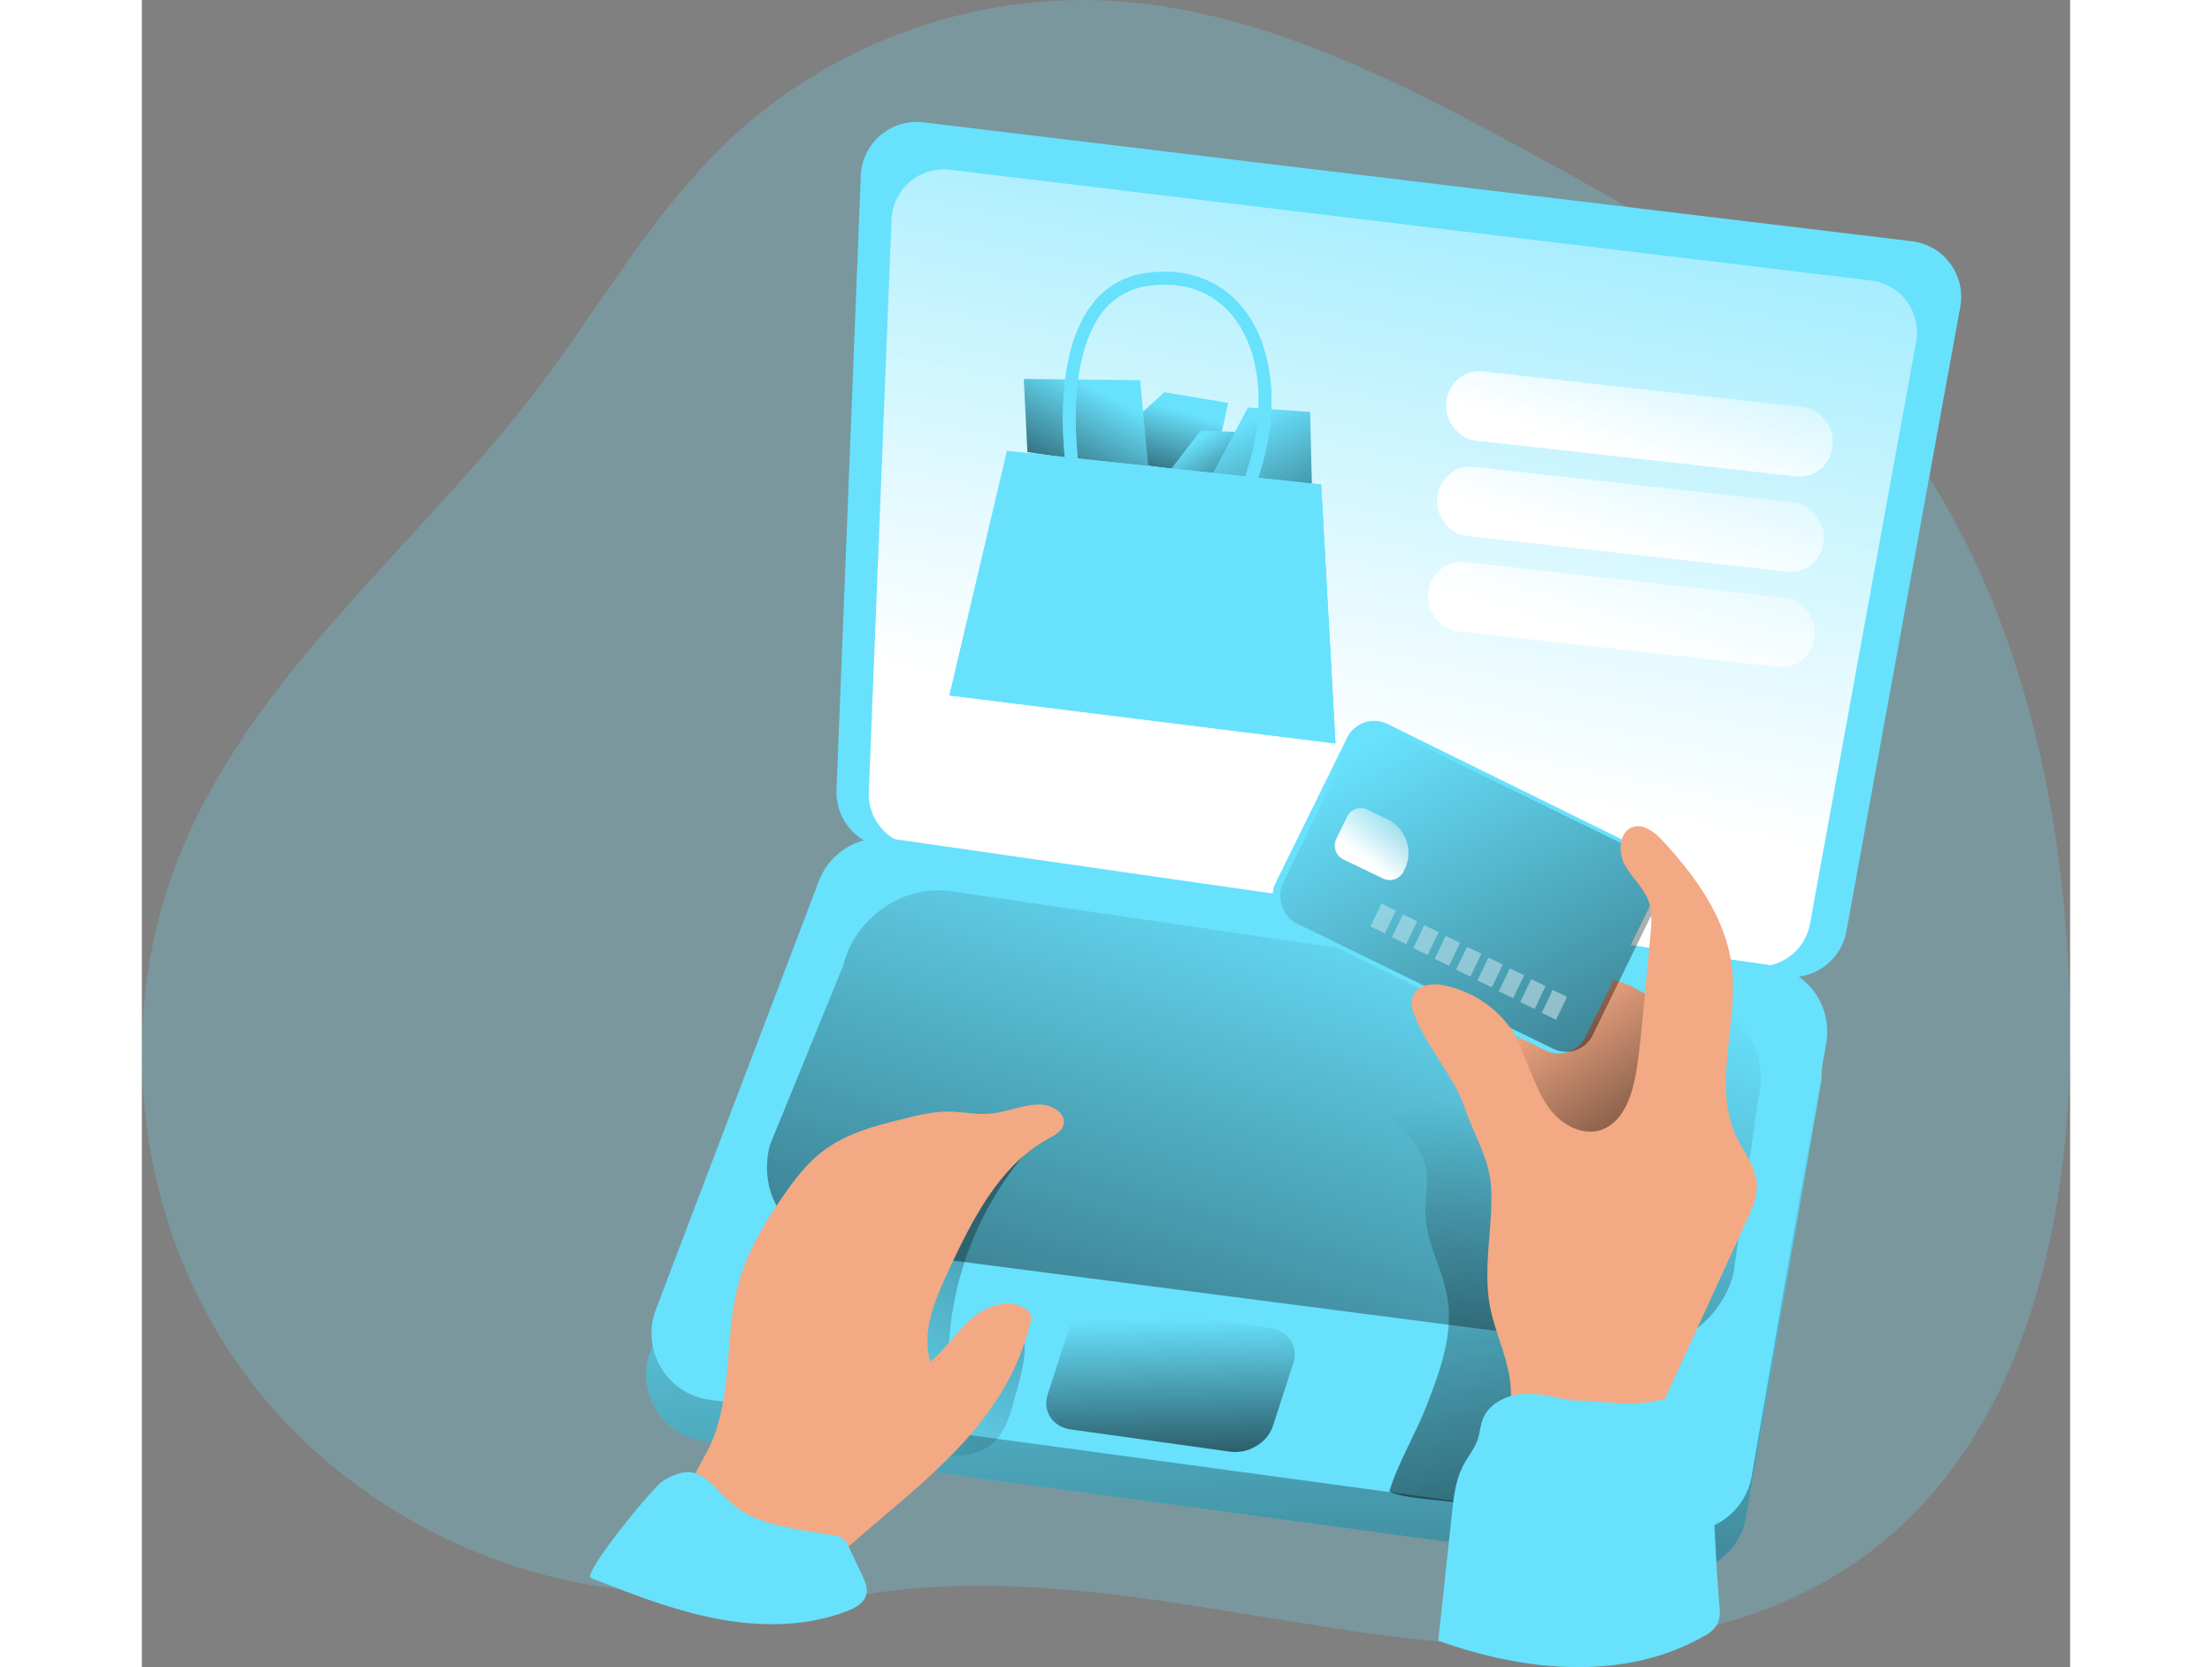 <svg xmlns:xlink="http://www.w3.org/1999/xlink" id="Layer_1" data-name="Layer 1" xmlns="http://www.w3.org/2000/svg"
     viewBox="0 0 529.1 457.46" width="406" height="306" class="illustration styles_illustrationTablet__1DWOa">
    <rect x="0" y="0" width="529.1" height="457.46" fill="#808080" stroke="none"/>
    <defs>
        <linearGradient id="linear-gradient" x1="319.23" y1="309.31" x2="338.97" y2="675.45"
                        gradientUnits="userSpaceOnUse">
            <stop offset="0" stop-color="#010101" stop-opacity="0"></stop>
            <stop offset="0.95" stop-color="#010101"></stop>
        </linearGradient>
        <linearGradient id="linear-gradient-2" x1="395.2" y1="-47.69" x2="316.25" y2="349.05"
                        gradientUnits="userSpaceOnUse">
            <stop offset="0" stop-color="#fff" stop-opacity="0"></stop>
            <stop offset="0.66" stop-color="#fff"></stop>
        </linearGradient>
        <linearGradient id="linear-gradient-3" x1="283.1" y1="112.17" x2="272.41" y2="148.03"
                        xlink:href="#linear-gradient"></linearGradient>
        <linearGradient id="linear-gradient-4" x1="292.69" y1="118.97" x2="309.47" y2="148.25"
                        xlink:href="#linear-gradient"></linearGradient>
        <linearGradient id="linear-gradient-5" x1="303.81" y1="115.19" x2="338.36" y2="183.29"
                        xlink:href="#linear-gradient"></linearGradient>
        <linearGradient id="linear-gradient-6" x1="263.88" y1="107.75" x2="238.55" y2="154.14"
                        xlink:href="#linear-gradient"></linearGradient>
        <linearGradient id="linear-gradient-7" x1="354.62" y1="249.05" x2="249.83" y2="578.67"
                        xlink:href="#linear-gradient"></linearGradient>
        <linearGradient id="linear-gradient-8" x1="216.96" y1="408.65" x2="371.41" y2="211.27"
                        xlink:href="#linear-gradient"></linearGradient>
        <linearGradient id="linear-gradient-9" x1="388.38" y1="307.36" x2="427.86" y2="532.37"
                        xlink:href="#linear-gradient"></linearGradient>
        <linearGradient id="linear-gradient-10" x1="405.24" y1="284.1" x2="458.53" y2="361.08"
                        xlink:href="#linear-gradient"></linearGradient>
        <linearGradient id="linear-gradient-11" x1="373.64" y1="211.14" x2="498.15" y2="438.81"
                        gradientTransform="matrix(0.92, -0.44, 0.45, 0.89, -93.96, 200.8)"
                        xlink:href="#linear-gradient"></linearGradient>
        <linearGradient id="linear-gradient-12" x1="118.05" y1="363.3" x2="111.7" y2="395.18"
                        gradientTransform="translate(245.06 -140.42)" xlink:href="#linear-gradient-2"></linearGradient>
        <linearGradient id="linear-gradient-13" x1="66.23" y1="377" x2="713.64" y2="745.44"
                        gradientTransform="translate(92.73 -282.27) scale(1.27 1.18)"
                        xlink:href="#linear-gradient-2"></linearGradient>
        <linearGradient id="linear-gradient-14" x1="67.45" y1="374.86" x2="714.86" y2="743.3"
                        gradientTransform="translate(92.02 -279.45) scale(1.27 1.18)"
                        xlink:href="#linear-gradient-2"></linearGradient>
        <linearGradient id="linear-gradient-15" x1="68.67" y1="372.72" x2="716.07" y2="741.17"
                        gradientTransform="translate(91.32 -276.62) scale(1.27 1.18)"
                        xlink:href="#linear-gradient-2"></linearGradient>
        <linearGradient id="linear-gradient-16" x1="69.89" y1="370.58" x2="717.29" y2="739.03"
                        gradientTransform="translate(90.62 -273.8) scale(1.27 1.18)"
                        xlink:href="#linear-gradient-2"></linearGradient>
        <linearGradient id="linear-gradient-17" x1="71.1" y1="368.44" x2="718.51" y2="736.89"
                        gradientTransform="translate(89.91 -270.98) scale(1.27 1.18)"
                        xlink:href="#linear-gradient-2"></linearGradient>
        <linearGradient id="linear-gradient-18" x1="72.32" y1="366.31" x2="719.73" y2="734.75"
                        gradientTransform="translate(89.21 -268.16) scale(1.27 1.18)"
                        xlink:href="#linear-gradient-2"></linearGradient>
        <linearGradient id="linear-gradient-19" x1="73.54" y1="364.17" x2="720.94" y2="732.61"
                        gradientTransform="translate(88.51 -265.34) scale(1.27 1.18)"
                        xlink:href="#linear-gradient-2"></linearGradient>
        <linearGradient id="linear-gradient-20" x1="74.76" y1="362.03" x2="722.16" y2="730.47"
                        gradientTransform="translate(87.8 -262.51) scale(1.27 1.18)"
                        xlink:href="#linear-gradient-2"></linearGradient>
        <linearGradient id="linear-gradient-21" x1="75.97" y1="359.89" x2="723.38" y2="728.33"
                        gradientTransform="translate(87.1 -259.69) scale(1.27 1.18)"
                        xlink:href="#linear-gradient-2"></linearGradient>
        <linearGradient id="linear-gradient-22" x1="156.78" y1="380.22" x2="169.21" y2="451.06"
                        gradientTransform="matrix(1, 0.14, -0.3, 0.92, 262.58, -2.66)"
                        xlink:href="#linear-gradient"></linearGradient>
        <linearGradient id="linear-gradient-23" x1="364.98" y1="104.82" x2="350.87" y2="175.69"
                        gradientTransform="translate(74.73 -18.14)" xlink:href="#linear-gradient-2"></linearGradient>
        <linearGradient id="linear-gradient-24" x1="365.42" y1="131.08" x2="351.32" y2="201.96"
                        gradientTransform="translate(71.82 -18.25)" xlink:href="#linear-gradient-2"></linearGradient>
        <linearGradient id="linear-gradient-25" x1="365.87" y1="157.35" x2="351.76" y2="228.22"
                        gradientTransform="translate(68.91 -18.36)" xlink:href="#linear-gradient-2"></linearGradient>
    </defs>
    <title>Card Payment online 2</title>
    <path d="M218.74,445.11c46.39-7.81,93.47,4.12,140.07,10.58S456.76,461.93,494.6,434c44.52-32.88,57-94.24,55.83-149.58-1.31-64.06-18.07-131-62.89-176.81-23.9-24.42-54.24-41.36-84.24-57.7C365.79,29.45,326.35,8.9,283.66,7.5A142.18,142.18,0,0,0,182.8,45.61c-21.27,20-35.71,46.06-53.45,69.27C96.59,157.74,51.43,192.63,31.5,242.75,13.36,288.36,20,343,48.59,382.89s78.13,63.82,127.14,61.36"
          transform="translate(-21.4 -7.43)" fill="#68e1fd" opacity="0.24" style="isolation: isolate;"></path>
    <path d="M175.72,402.87,441,438.82a18.42,18.42,0,0,0,20.63-15.14l20.43-118.75a18.44,18.44,0,0,0-15.54-21.37l-241-34.67a18.42,18.42,0,0,0-19.85,11.68L161,378.05A18.43,18.43,0,0,0,175.72,402.87Z"
          transform="translate(-21.4 -7.43)" fill="#68e1fd"></path>
    <path d="M175.72,402.87,441,438.82a18.42,18.42,0,0,0,20.63-15.14l20.43-118.75a18.44,18.44,0,0,0-15.54-21.37l-241-34.67a18.42,18.42,0,0,0-19.85,11.68L161,378.05A18.43,18.43,0,0,0,175.72,402.87Z"
          transform="translate(-21.4 -7.43)" fill="url(#linear-gradient)"></path>
    <path d="M225.15,240l246.66,35.4A15.35,15.35,0,0,0,489.1,263L520.36,91.62a15.36,15.36,0,0,0-13.28-18L235.85,41a15.36,15.36,0,0,0-17.18,14.64L212,224.22A15.36,15.36,0,0,0,225.15,240Z"
          transform="translate(-21.4 -7.43)" fill="#68e1fd"></path>
    <path d="M233.13,239.5l229.87,33a14.31,14.31,0,0,0,16.12-11.6l29.13-159.71A14.31,14.31,0,0,0,495.88,84.4L243.1,54a14.32,14.32,0,0,0-16,13.65l-6.23,157.08A14.32,14.32,0,0,0,233.13,239.5Z"
          transform="translate(-21.4 -7.43)" fill="#68e1fd"></path>
    <path d="M233.13,239.5l229.87,33a14.31,14.31,0,0,0,16.12-11.6l29.13-159.71A14.31,14.31,0,0,0,495.88,84.4L243.1,54a14.32,14.32,0,0,0-16,13.65l-6.23,157.08A14.32,14.32,0,0,0,233.13,239.5Z"
          transform="translate(-21.4 -7.43)" fill="url(#linear-gradient-2)"></path>
    <polygon points="269.97 117.23 280.58 107.61 298.09 110.56 293.65 130.3 263.06 125.86 269.97 117.23"
             fill="#68e1fd"></polygon>
    <polygon points="269.97 117.23 280.58 107.61 298.09 110.56 293.65 130.3 263.06 125.86 269.97 117.23"
             fill="url(#linear-gradient-3)"></polygon>
    <polygon points="290.53 118.13 308.54 118.87 310.26 132.44 282.38 128.74 290.53 118.13" fill="#68e1fd"></polygon>
    <polygon points="290.53 118.13 308.54 118.87 310.26 132.44 282.38 128.74 290.53 118.13"
             fill="url(#linear-gradient-4)"></polygon>
    <polygon points="303.52 111.8 293.65 130.3 321.04 133.02 320.55 113.03 303.52 111.8" fill="#68e1fd"></polygon>
    <polygon points="303.52 111.8 293.65 130.3 321.04 133.02 320.55 113.03 303.52 111.8"
             fill="url(#linear-gradient-5)"></polygon>
    <polygon points="242.99 124.05 242 103.99 273.91 104.31 276.22 128.99 242.99 124.05" fill="#68e1fd"></polygon>
    <polygon points="242.99 124.05 242 103.99 273.91 104.31 276.22 128.99 242.99 124.05"
             fill="url(#linear-gradient-6)"></polygon>
    <path d="M177.2,391.52l265.31,36a18.42,18.42,0,0,0,20.63-15.14l20.43-118.75A18.42,18.42,0,0,0,468,272.22L227,237.54a18.42,18.42,0,0,0-19.85,11.68L162.45,366.7A18.43,18.43,0,0,0,177.2,391.52Z"
          transform="translate(-21.4 -7.43)" fill="#68e1fd"></path>
    <path d="M428.55,377.22,211.36,349.1c-13.05-1.91-21-14.14-17.69-27.31l20.18-49.44c3.28-13.17,16.52-22.3,29.58-20.38l203.76,29.88c13.05,1.91,21,14.14,17.69,27.31l-6.75,47.68C454.85,370,441.6,379.14,428.55,377.22Z"
          transform="translate(-21.4 -7.43)" fill="url(#linear-gradient-7)"></path>
    <path d="M260.71,391.64c-1.06,3.94-2.22,8.05-5,11-5.66,5.89-15.22,4.71-23.23,3.09-1.92-.39-3.94-.82-5.42-2.11a10.1,10.1,0,0,1-2.62-4.51c-6-17.54.39-36.92,9.23-53.21,3.14-5.78,6.65-11.46,11.45-15.95,7.19-6.73,16.72-10.28,26-13.67a89,89,0,0,0-28.41,63.29c0,1.91,15.33-8.3,16.26-8.36C267.52,370.64,262,386.87,260.71,391.64Z"
          transform="translate(-21.4 -7.43)" fill="url(#linear-gradient-8)"></path>
    <path d="M373.6,393.91c3.85-9.81,7.78-20.23,6-30.62-1.31-7.62-5.63-14.63-6-22.36-.2-4.49,1-9.07,0-13.45-2-8.81-11.74-13.44-16.47-21.15-1.45-2.35-2.29-5.69-.35-7.65,1.4-1.43,3.65-1.48,5.64-1.39a149.11,149.11,0,0,1,51.75,11.8c7.36,3.14,14.82,7.19,19,14s4.4,15.36,4.29,23.4a498.32,498.32,0,0,1-7.1,76.82,6.53,6.53,0,0,1-1.25,3.36c-1.57,1.75-4.36,1.35-6.65.8-14.79-3.54-24.17-4-39-7.49-4.48-1.08-15.87-1.23-19.74-3.29C365.48,410.21,371,400.48,373.6,393.91Z"
          transform="translate(-21.4 -7.43)" fill="url(#linear-gradient-9)"></path>
    <path d="M430.12,278.08c-7-3.37-15.9-4-22.25.53-5.23,3.7-7.83,10.07-9.45,16.26-2.42,9.24-3.21,19.11-.6,28.29s9,17.56,17.88,21.07,20.13,1.28,25.89-6.33c4.64-6.12,5.19-14.3,5.57-22,.32-6.61,3.13-18.29.13-24C444.41,286.38,435.52,280.78,430.12,278.08Z"
          transform="translate(-21.4 -7.43)" fill="#f3a984"></path>
    <path d="M430.12,278.08c-7-3.37-15.9-4-22.25.53-5.23,3.7-7.83,10.07-9.45,16.26-2.42,9.24-3.21,19.11-.6,28.29s9,17.56,17.88,21.07,20.13,1.28,25.89-6.33c4.64-6.12,5.19-14.3,5.57-22,.32-6.61,3.13-18.29.13-24C444.41,286.38,435.52,280.78,430.12,278.08Z"
          transform="translate(-21.4 -7.43)" fill="url(#linear-gradient-10)"></path>
    <rect x="337.35" y="220.26" width="94.95" height="61.18" rx="8.25"
          transform="translate(129.04 -151.65) rotate(26.22)" fill="#68e1fd"></rect>
    <rect x="337.51" y="222.12" width="94.49" height="58.78" rx="8.07"
          transform="matrix(0.9, 0.44, -0.44, 0.9, 129.33, -151.56)" fill="url(#linear-gradient-11)"></rect>
    <path d="M395.76,288a29.83,29.83,0,0,0-16.61-10.09,11.57,11.57,0,0,0-5.39-.12,5.31,5.31,0,0,0-3.85,3.5,7.25,7.25,0,0,0,.56,4.33c3.42,9.3,10.85,16.74,14.06,26.11,2.68,7.83,6.81,13.9,7.13,22.16.4,10.7-2.32,21.51-.34,32,1.38,7.33,5,14.19,5.63,21.62.42,4.94-.4,10.36,2.32,14.51,3.38,5.16,10.51,5.91,16.67,6.14,5.45.21,11.48.23,15.63-3.32,2.42-2.06,3.82-5.05,5.14-7.94l25.1-54.72c1.43-3.12,2.89-6.39,2.72-9.82-.25-4.79-3.57-8.76-5.61-13.1-6.7-14.2.66-31-1.25-46.59-1.62-13.21-9.81-24.67-18.87-34.42-2.16-2.33-5.1-4.81-8.15-3.92-3.89,1.14-4.29,6.75-2.38,10.32s5.25,6.32,6.6,10.14c1,2.95.75,6.18.46,9.3l-2,21.16c-.52,5.51-1,11-1.94,16.5-1.08,6.55-3.7,14.1-10.1,15.85-5,1.38-10.36-1.68-13.52-5.82s-4.75-9.24-6.85-14S399.07,292,395.76,288Z"
          transform="translate(-21.4 -7.43)" fill="#f3a984"></path>
    <path d="M413.91,391.69c-4.49-.82-9-2.08-13.56-1.77s-9.35,2.64-11,6.9c-.69,1.75-.79,3.68-1.38,5.46-.87,2.64-2.75,4.81-4,7.27-2.1,4-2.61,8.57-3.09,13.05l-3.75,35c23.58,8.52,51.08,11.23,72.85-1.21a9.1,9.1,0,0,0,3.65-3.18c.92-1.67.78-3.7.61-5.59-1.46-16.82-1.3-34.77-4.45-51.34-1.82-9.54-5.33-5.7-13.65-4.3C428.4,393.3,421.49,391.69,413.91,391.69Z"
          transform="translate(-21.4 -7.43)" fill="#68e1fd"></path>
    <path d="M353.85,231.44h6a10.28,10.28,0,0,1,10.28,10.28v.67a4.23,4.23,0,0,1-4.23,4.23H353.85a4.23,4.23,0,0,1-4.23-4.23v-6.72A4.23,4.23,0,0,1,353.85,231.44Z"
          transform="translate(117.57 -139.69) rotate(25.66)" fill="url(#linear-gradient-12)"></path>
    <rect x="359.83" y="255.96" width="4.38" height="6.97" transform="translate(125.95 -138.23) rotate(25.56)"
          fill="url(#linear-gradient-13)"></rect>
    <rect x="365.7" y="258.92" width="4.38" height="6.97" transform="translate(127.8 -140.47) rotate(25.56)"
          fill="url(#linear-gradient-14)"></rect>
    <rect x="371.57" y="261.88" width="4.38" height="6.97" transform="translate(129.65 -142.71) rotate(25.56)"
          fill="url(#linear-gradient-15)"></rect>
    <rect x="377.44" y="264.84" width="4.38" height="6.97" transform="translate(131.51 -144.96) rotate(25.56)"
          fill="url(#linear-gradient-16)"></rect>
    <rect x="383.31" y="267.81" width="4.38" height="6.97" transform="translate(133.36 -147.2) rotate(25.56)"
          fill="url(#linear-gradient-17)"></rect>
    <rect x="389.18" y="270.77" width="4.38" height="6.97" transform="translate(135.21 -149.44) rotate(25.56)"
          fill="url(#linear-gradient-18)"></rect>
    <rect x="395.05" y="273.73" width="4.38" height="6.97" transform="translate(137.06 -151.68) rotate(25.56)"
          fill="url(#linear-gradient-19)"></rect>
    <rect x="400.92" y="276.69" width="4.38" height="6.97" transform="translate(138.92 -153.93) rotate(25.56)"
          fill="url(#linear-gradient-20)"></rect>
    <rect x="406.79" y="279.65" width="4.38" height="6.97" transform="translate(140.77 -156.17) rotate(25.56)"
          fill="url(#linear-gradient-21)"></rect>
    <path d="M265.12,370.68a4.35,4.35,0,0,0,.23-2.33,3.48,3.48,0,0,0-1.62-1.89c-4.56-2.89-10.75-.67-14.8,2.89s-7,8.34-11.19,11.69c-2.46-8.18,1.22-16.81,4.82-24.56,6.56-14.12,14-29.17,27.62-36.65,1.66-.9,3.57-1.88,4.08-3.7.88-3.08-2.92-5.5-6.12-5.61-4.76-.17-9.28,2.07-14,2.48-4,.34-8-.62-12-.57a47.74,47.74,0,0,0-10.51,1.71c-8.12,1.95-16.49,4-23.16,9-4.56,3.43-8.07,8.06-11.31,12.76-4.91,7.11-9.42,14.63-11.81,22.93-4.37,15.16-1.49,32.21-8.57,46.31-2.51,5-6.32,10.21-4.81,15.59,1.19,4.26,5.4,6.92,9.46,8.68a57.84,57.84,0,0,0,26.83,4.61,14.79,14.79,0,0,0,4.85-1,17,17,0,0,0,4.23-3C237.11,412.8,258.37,397.66,265.12,370.68Z"
          transform="translate(-21.4 -7.43)" fill="#f3a984"></path>
    <path d="M320,405.75l-43.69-6.1c-5-.7-7.85-5-6.36-9.62l5.59-17.23c1.49-4.62,6.76-7.79,11.77-7.09l43.69,6.1c5,.7,7.85,5,6.35,9.62l-5.58,17.23C330.3,403.28,325,406.45,320,405.75Z"
          transform="translate(-21.4 -7.43)" fill="url(#linear-gradient-22)"></path>
    <path d="M144.64,440.42c11.25,4.42,22.59,8.87,34.46,11.15s24.45,2.28,35.74-2.05c2.33-.89,4.87-2.29,5.39-4.73.37-1.73-.4-3.48-1.16-5.09l-3.6-7.62a4.86,4.86,0,0,0-4.64-3.41c-7.33-1.28-14.86-2.07-21.72-5-11.44-4.82-12.17-17.58-24.76-9.87C161.59,415.53,142.08,439.41,144.64,440.42Z"
          transform="translate(-21.4 -7.43)" fill="#68e1fd"></path>
    <polygon
            points="327.52 204 221.59 190.82 237.4 123.73 253.25 125.42 256.82 125.8 302.7 130.71 306.28 131.09 323.59 132.95 327.52 204"
            fill="#68e1fd"></polygon>
    <path d="M323.9,92.47c-6.21-8.07-15.74-11.64-26.85-10.1a22,22,0,0,0-15.25,9.08c-8.94,12.09-8,32.6-7.15,41.4l3.57.38c-.84-7.92-2-28.36,6.38-39.71a18.9,18.9,0,0,1,12.94-7.68c9.92-1.4,18.08,1.65,23.59,8.76,7.78,10.1,8.83,26.85,3,43.54l3.57.38C333.64,121,332.27,103.33,323.9,92.47Z"
          transform="translate(-21.4 -7.43)" fill="#68e1fd"></path>
    <polygon
            points="327.52 204 221.59 190.82 237.4 123.73 253.25 125.42 256.82 125.8 302.7 130.71 306.28 131.09 323.59 132.95 327.52 204"
            fill="#68e1fd"></polygon>
    <path d="M323.9,92.47c-6.21-8.07-15.74-11.64-26.85-10.1a22,22,0,0,0-15.25,9.08c-8.94,12.09-8,32.6-7.15,41.4l3.57.38c-.84-7.92-2-28.36,6.38-39.71a18.9,18.9,0,0,1,12.94-7.68c9.92-1.4,18.08,1.65,23.59,8.76,7.78,10.1,8.83,26.85,3,43.54l3.57.38C333.64,121,332.27,103.33,323.9,92.47Z"
          transform="translate(-21.4 -7.43)" fill="#68e1fd"></path>
    <rect x="379.04" y="114.21" width="106.59" height="19.08" rx="9.02" transform="translate(-5.03 -54.57) rotate(6.36)"
          fill="url(#linear-gradient-23)"></rect>
    <rect x="376.57" y="140.37" width="106.59" height="19.08" rx="9.02" transform="translate(-2.15 -54.13) rotate(6.36)"
          fill="url(#linear-gradient-24)"></rect>
    <rect x="374.11" y="166.52" width="106.59" height="19.08" rx="9.02" transform="translate(0.73 -53.7) rotate(6.36)"
          fill="url(#linear-gradient-25)"></rect>
</svg>